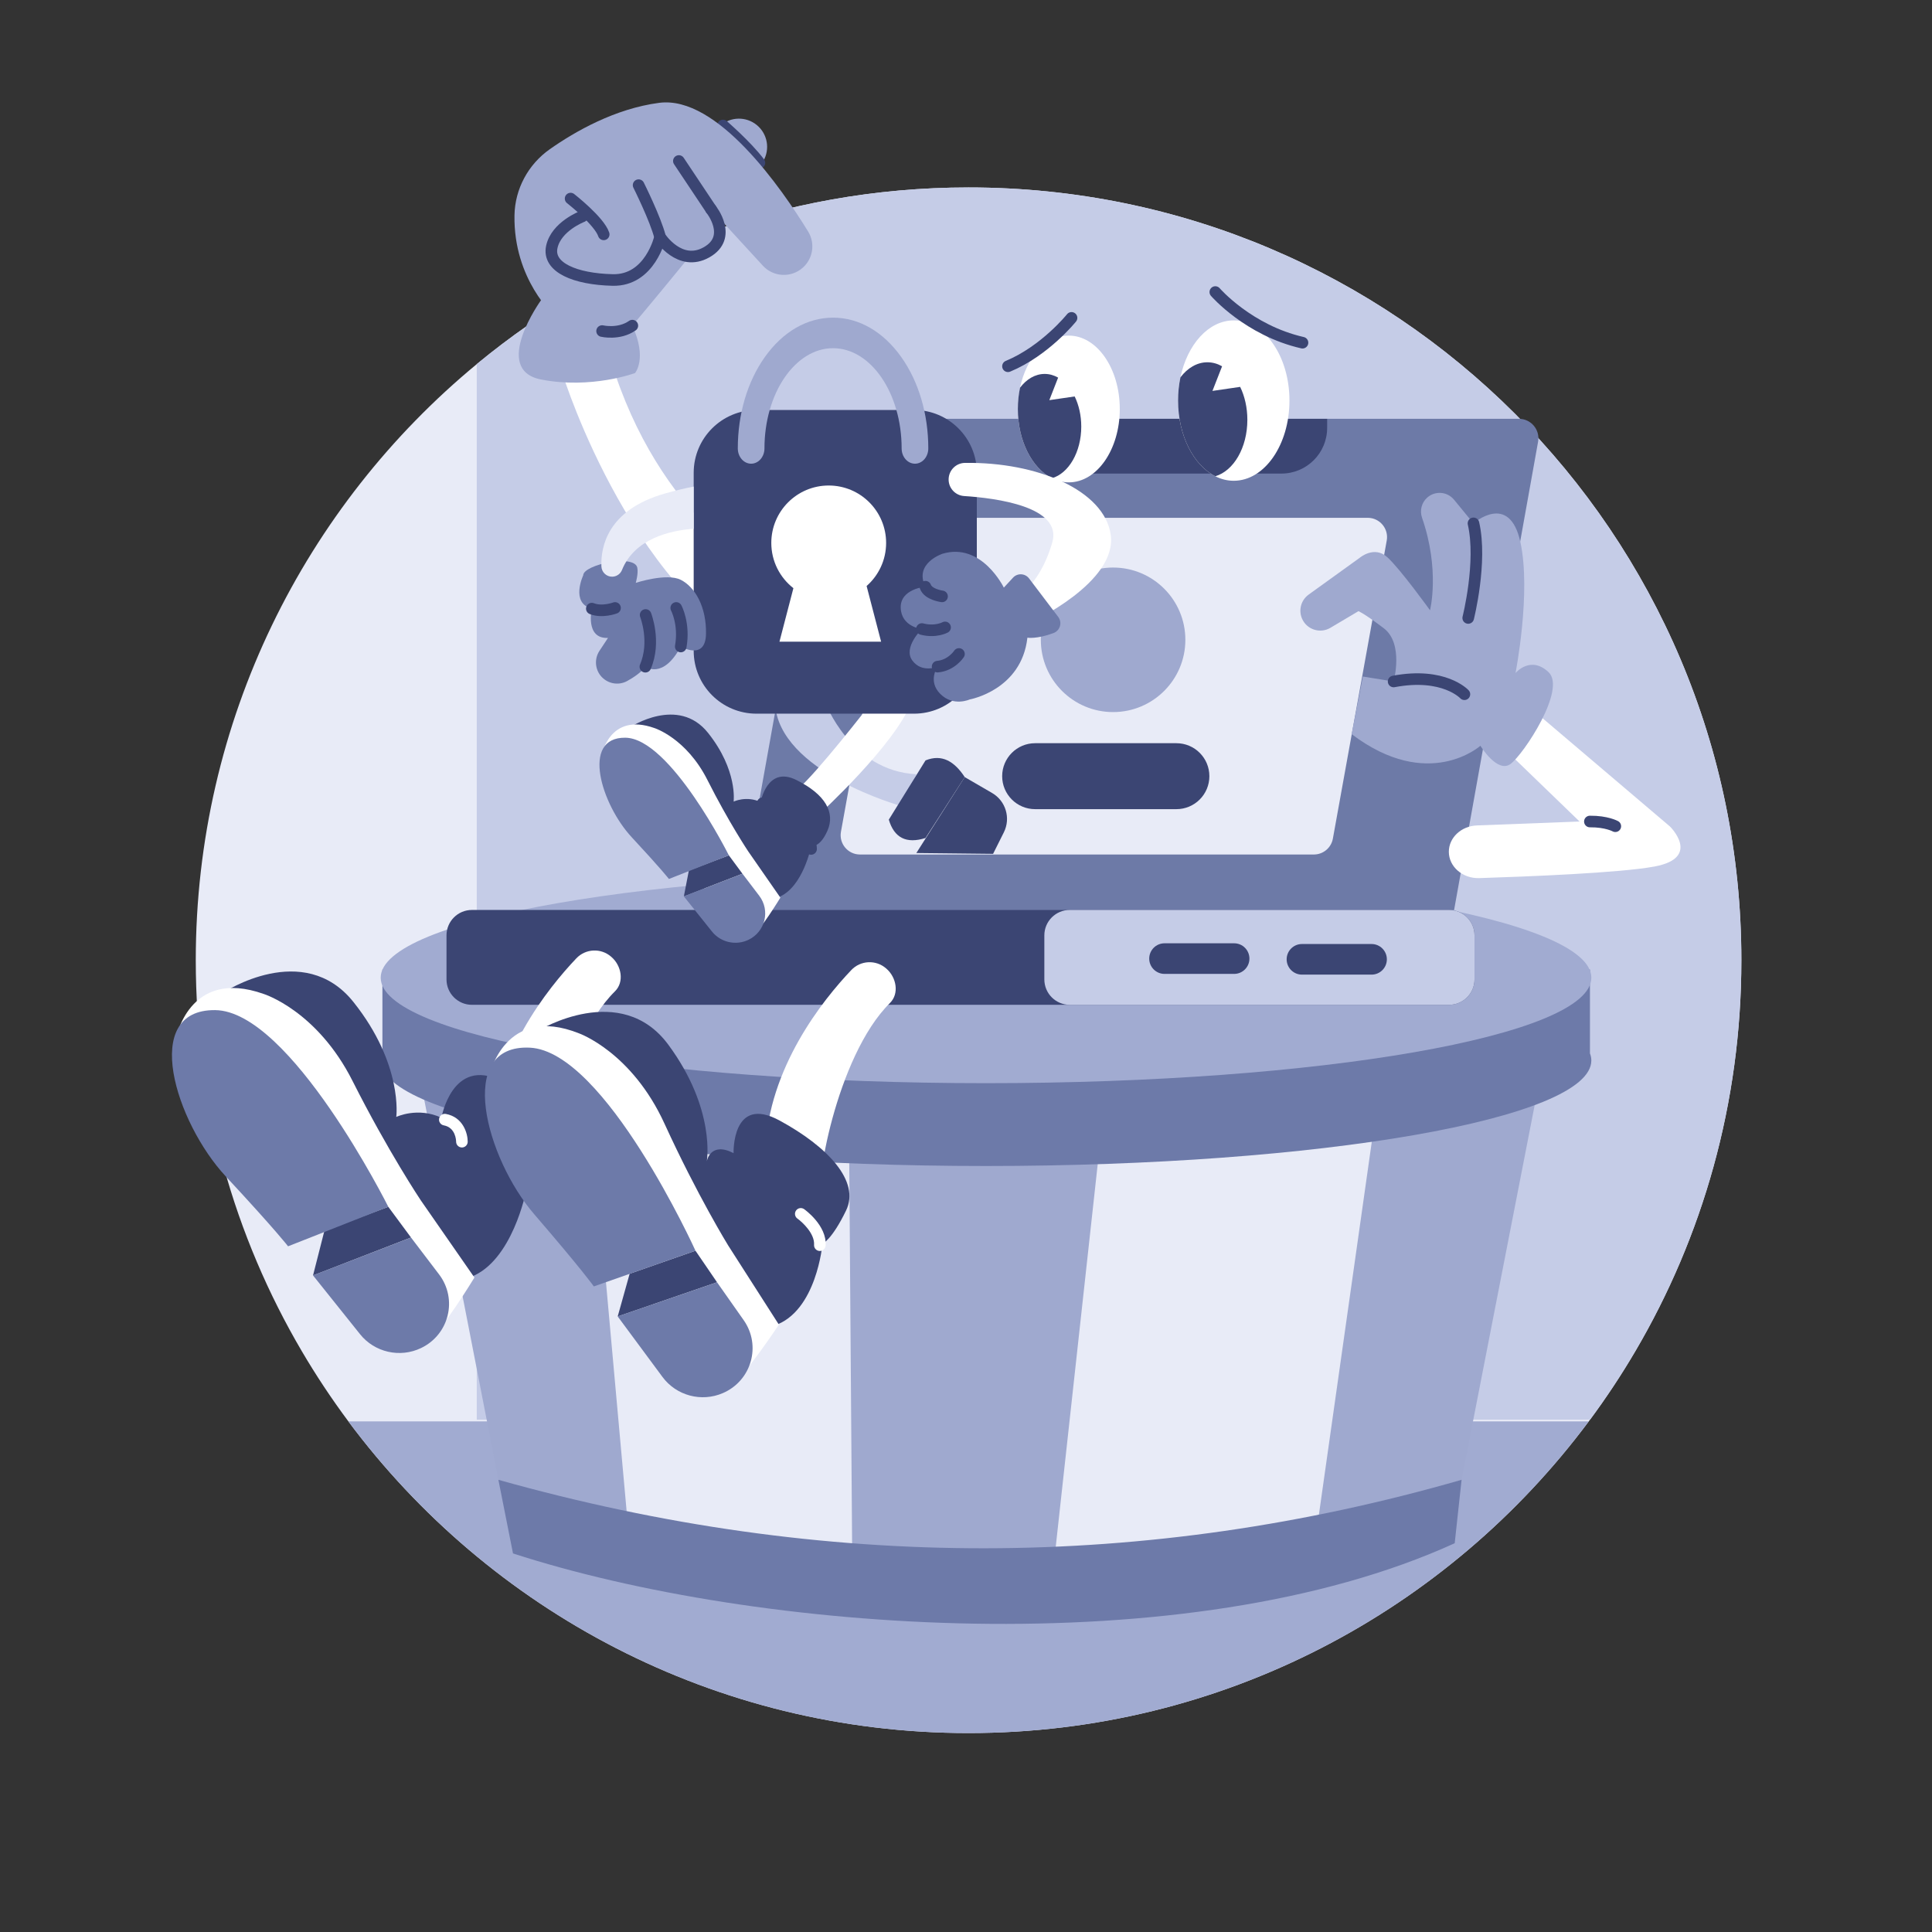 <svg xmlns="http://www.w3.org/2000/svg" fill="none" viewBox="0 0 2000 2000"><rect x="0" y="0" width="2000" height="2000" fill="#333333" stroke="none"/><g clip-path="url(#a)"><path fill="#E8EBF7" d="M1802.66 994.051C1802.66 1141.78 1762.62 1280.15 1692.8 1398.91C1678.44 1423.34 1662.81 1446.95 1646.01 1469.63C1645.57 1470.23 1645.13 1470.82 1644.68 1471.41C1498.87 1667.23 1265.57 1794.05 1002.66 1794.05C739.75 1794.05 506.45 1667.22 360.63 1471.41C343.33 1448.18 327.26 1423.98 312.52 1398.91C242.7 1280.15 202.66 1141.78 202.66 994.051C202.66 745.631 315.89 523.651 493.55 376.921C631.87 262.681 809.25 194.051 1002.66 194.051C1444.49 194.051 1802.66 552.221 1802.66 994.051Z"/><path fill="#C5CCE7" d="M1802.66 994.051C1802.66 1141.78 1762.62 1280.15 1692.8 1398.91C1678.44 1423.34 1662.81 1446.95 1646.01 1469.63H493.551V376.921C631.871 262.681 809.251 194.051 1002.66 194.051C1444.49 194.051 1802.66 552.221 1802.66 994.051Z"/><path fill="#A1ABD1" d="M1644.68 1471.41C1498.87 1667.23 1265.57 1794.05 1002.66 1794.05C739.753 1794.05 506.453 1667.22 360.633 1471.41H1644.68Z"/><path fill="#9FA9CF" d="M1513.02 1531.89C1187.28 1625.62 855.032 1627.18 515.932 1531.89L428.832 1085.37H1600.13L1513.03 1531.89H1513.02Z"/><path fill="#E8EBF7" d="M1423.72 1156.27L1359.72 1607.47L1088.53 1640.95L1140.75 1165.08L1423.72 1156.27Z"/><path fill="#E8EBF7" d="M878.83 1161.56L882.35 1632.14L651.46 1595.13L609.16 1126.31L878.83 1161.56Z"/><path fill="#6D7AA9" d="M1513.02 1531.89C1187.28 1625.62 855.03 1627.18 515.93 1531.89L531.06 1608.11C782.08 1689.63 1228.5 1723.96 1505.9 1597.55L1513.02 1531.89Z"/><path fill="#6D7AA9" d="M1645.92 1090.48V1003.63H1337.77C1244.76 994.101 1136.4 988.641 1020.72 988.641C905.042 988.641 796.682 994.101 703.672 1003.63H395.882V1089.56C394.702 1092.29 394.102 1095.05 394.102 1097.84C394.102 1158.15 674.652 1207.04 1020.72 1207.04C1366.79 1207.04 1647.34 1158.15 1647.34 1097.84C1647.34 1095.37 1646.86 1092.91 1645.93 1090.48H1645.92Z"/><path fill="#A1ABD1" d="M1020.72 1121.3C1366.79 1121.3 1647.34 1072.41 1647.34 1012.1C1647.34 951.791 1366.79 902.9 1020.72 902.9C674.649 902.9 394.102 951.791 394.102 1012.1C394.102 1072.41 674.649 1121.3 1020.72 1121.3Z"/><path fill="#6D7AA7" d="M1592.23 457.21L1505.23 942.28H765.633L853.903 450.12C855.623 440.54 863.953 433.57 873.683 433.57H1572.44C1584.96 433.57 1594.43 444.89 1592.22 457.21H1592.23Z"/><path fill="#3B4573" d="M1373.86 433.57V442.96C1373.86 469.07 1352.69 490.24 1326.57 490.24H1126.3C1100.19 490.24 1079.02 469.07 1079.02 442.96V433.57H1373.86Z"/><path fill="#E8EBF7" d="M1360.11 884.579H890.232C877.762 884.579 868.332 873.289 870.552 861.019L926.302 552.479C928.022 542.959 936.312 536.039 945.982 536.039H1415.86C1428.33 536.039 1437.76 547.329 1435.54 559.599L1379.79 868.139C1378.07 877.659 1369.78 884.579 1360.11 884.579Z"/><path fill="#fff" d="M583.09 389.17C583.09 389.17 657.18 626.52 810.39 688.06L824.61 691.97C844.03 697.31 863.88 684.97 867.68 665.19C870.72 649.36 862.43 633.49 847.66 627.05C798.18 605.47 689.47 542.19 637.09 387.91L583.09 389.17Z"/><path fill="#9FA9CF" d="M560.081 310.74C560.081 310.74 508.211 382.66 560.081 392.85C611.951 403.04 657.371 386.2 657.371 386.2C657.371 386.2 670.341 371.38 654.591 337.11C654.591 337.11 745.431 229.56 788.711 168.93C797.081 157.21 795.601 141.14 785.291 131.1C775.081 121.16 759.171 120.04 747.671 128.47L674.041 182.42"/><path stroke="#3B4573" stroke-linecap="round" stroke-linejoin="round" stroke-width="12" d="M748.461 129.92C748.461 129.92 772.691 150.79 786.131 168.55"/><path fill="#9FA9CF" d="M574.002 326.91C574.002 326.91 531.462 289.45 532.592 222.93C533.062 195.57 546.802 170.15 569.202 154.42C595.442 136 636.672 112.44 682.382 106.45C742.542 98.57 809.352 195.35 836.562 239.66C844.062 251.87 841.702 267.7 830.962 277.19C818.922 287.83 800.592 286.87 789.722 275.04L736.112 216.68C736.112 216.68 759.272 245.4 731.482 261.14C703.692 276.89 683.312 245.39 683.312 245.39C683.312 245.39 673.122 290.78 634.222 289.85C595.322 288.92 566.602 276.88 571.232 255.58C575.862 234.28 602.722 224.09 602.722 224.09"/><path stroke="#3B4573" stroke-linecap="round" stroke-linejoin="round" stroke-width="12" d="M736.112 216.68C736.112 216.68 759.272 245.4 731.482 261.14C703.692 276.89 683.312 245.39 683.312 245.39C683.312 245.39 673.122 290.78 634.222 289.85C595.322 288.92 566.602 276.88 571.232 255.58C575.862 234.28 602.722 224.09 602.722 224.09"/><path stroke="#3B4573" stroke-linecap="round" stroke-linejoin="round" stroke-width="12" d="M590.684 205.57C590.684 205.57 620.324 228.73 624.954 242.62"/><path stroke="#3B4573" stroke-linecap="round" stroke-linejoin="round" stroke-width="12" d="M661.074 191.67C661.074 191.67 678.674 226.87 683.304 245.4"/><path stroke="#3B4573" stroke-linecap="round" stroke-linejoin="round" stroke-width="12" d="M702.762 166.66L736.112 216.68"/><path stroke="#3B4573" stroke-linecap="round" stroke-linejoin="round" stroke-width="12" d="M623.281 342.71C623.281 342.71 640.751 346.82 654.601 337.1"/><path fill="#fff" d="M1553.73 771.759L1635.17 850.429L1528.92 854.489C1512.66 855.109 1499.83 867.129 1499.83 881.749C1499.83 897.189 1514.09 909.559 1531.28 909.019C1581.45 907.429 1677.56 903.629 1712.92 896.979C1761.69 887.809 1728.76 855.609 1728.76 855.609L1591.04 738.569C1578.91 728.269 1559.3 730.599 1550.58 743.379C1544.42 752.409 1545.71 764.019 1553.74 771.769L1553.73 771.759Z"/><path stroke="#3B4573" stroke-linecap="round" stroke-linejoin="round" stroke-width="12" d="M1672.17 855.31C1672.17 855.31 1663.09 850.26 1645.84 850.43"/><path fill="#9FA9CF" d="M1354.71 615.511L1407.52 577.471C1407.52 577.471 1422.53 564.481 1436.08 576.761C1449.63 589.041 1480.35 631.741 1480.35 631.741C1480.35 631.741 1490.9 590.171 1472.08 535.951C1469.51 528.531 1471.6 520.291 1477.48 515.081C1485.67 507.821 1498.25 508.821 1505.2 517.281L1525.32 541.781C1525.32 541.781 1562.45 508.941 1573.87 561.061C1585.29 613.181 1568.87 696.711 1568.87 696.711C1568.87 696.711 1584.27 678.171 1603.04 695.801C1621.81 713.431 1577.45 780.531 1563.8 790.771C1550.15 801.011 1532.52 772.001 1532.52 772.001C1532.52 772.001 1478.83 820.241 1399.21 759.961L1410.82 700.351L1442.67 705.471C1442.67 705.471 1453.47 666.231 1432.43 650.311C1411.39 634.391 1406.27 632.681 1406.27 632.681L1377.22 649.911C1366.64 656.181 1352.96 651.841 1347.95 640.611C1343.97 631.701 1346.79 621.231 1354.71 615.531V615.511Z"/><path stroke="#3B4573" stroke-linecap="round" stroke-linejoin="round" stroke-width="12" d="M1515.95 718.671C1515.95 718.671 1494.75 695.601 1442.67 705.461"/><path stroke="#3B4573" stroke-linecap="round" stroke-linejoin="round" stroke-width="12" d="M1519.89 639.712C1519.89 639.712 1534.53 581.671 1525.33 541.771"/><path fill="#fff" d="M1334.84 414.68C1334.84 460.52 1309.03 497.69 1277.18 497.69C1270.47 497.69 1264.04 496.04 1258.05 493.01C1235.61 481.65 1219.52 450.87 1219.52 414.68C1219.52 406.32 1220.38 398.24 1221.98 390.63C1229.14 356.51 1251.15 331.67 1277.18 331.67C1309.03 331.67 1334.84 368.83 1334.84 414.68Z"/><path fill="#3B4573" d="M1291.26 434.599C1291.26 463.469 1276.99 487.549 1258.05 493.009C1235.61 481.649 1219.52 450.869 1219.52 414.679C1219.52 406.319 1220.38 398.239 1221.98 390.629C1229.33 380.939 1239.13 375.029 1249.88 375.029C1255.25 375.029 1260.38 376.499 1265.09 379.189L1255.12 404.679L1283.81 400.489C1288.51 410.149 1291.26 421.909 1291.26 434.599Z"/><path fill="#fff" d="M1159.2 423.38C1159.2 465.33 1135.58 499.34 1106.44 499.34C1100.3 499.34 1094.42 497.83 1088.93 495.06C1068.4 484.66 1053.67 456.5 1053.67 423.38C1053.67 415.73 1054.46 408.34 1055.92 401.37C1062.47 370.15 1082.61 347.42 1106.43 347.42C1135.58 347.42 1159.19 381.42 1159.19 423.38H1159.2Z"/><path fill="#3B4573" d="M1119.32 441.61C1119.32 468.03 1106.26 490.06 1088.93 495.06C1068.4 484.66 1053.67 456.5 1053.67 423.38C1053.67 415.73 1054.46 408.34 1055.92 401.37C1062.65 392.5 1071.61 387.09 1081.45 387.09C1086.36 387.09 1091.06 388.44 1095.37 390.9L1086.25 414.23L1112.5 410.4C1116.8 419.24 1119.32 430 1119.32 441.61Z"/><path stroke="#3B4573" stroke-linecap="round" stroke-linejoin="round" stroke-width="12" d="M1258.09 302.32C1258.09 302.32 1292.42 342.03 1348.34 354.76"/><path stroke="#3B4573" stroke-linecap="round" stroke-linejoin="round" stroke-width="12" d="M1109.25 329.061C1109.25 329.061 1081.81 363.281 1043.45 379.151"/><path fill="#3B4573" d="M1500.1 941.98H488.521C473.99 941.98 462.211 953.76 462.211 968.29V1013.87C462.211 1028.4 473.99 1040.18 488.521 1040.18H1500.1C1514.63 1040.18 1526.41 1028.4 1526.41 1013.87V968.29C1526.41 953.76 1514.63 941.98 1500.1 941.98Z"/><path fill="#C5CCE7" d="M1500.1 941.98H1107.41C1092.88 941.98 1081.1 953.76 1081.1 968.29V1013.87C1081.1 1028.4 1092.88 1040.18 1107.41 1040.18H1500.1C1514.63 1040.18 1526.41 1028.4 1526.41 1013.87V968.29C1526.41 953.76 1514.63 941.98 1500.1 941.98Z"/><path fill="#fff" d="M596.632 992.069C567.042 1023.19 510.822 1093.22 507.602 1178.87L567.192 1223.57C557.252 1223.01 580.432 1081.71 636.652 1026.16C646.432 1016.49 643.372 999.679 632.982 990.669L632.592 990.329C622.062 981.199 606.222 981.969 596.622 992.069H596.632Z"/><path fill="#fff" d="M881.28 1004.19C851.69 1035.31 795.47 1105.34 792.25 1190.99L851.84 1235.69C841.9 1235.13 865.08 1093.83 921.3 1038.28C931.08 1028.61 928.02 1011.8 917.63 1002.79L917.24 1002.45C906.71 993.32 890.87 994.09 881.27 1004.19H881.28Z"/><path fill="#3B4573" d="M231.34 1027.44C231.34 1027.44 314.21 972.47 365.9 1037.29C417.59 1102.11 410.21 1156.26 410.21 1156.26C410.21 1156.26 432.36 1145.59 456.98 1157.08C456.98 1157.08 468.03 1093.68 518.66 1118.78C569.29 1143.88 586.31 1175.37 572.7 1206.43C559.08 1237.49 544.62 1232.81 544.62 1232.81C544.62 1232.81 530.52 1305.82 487.12 1321.99C443.72 1338.16 301.79 1027.78 232.18 1033.35"/><path fill="#fff" d="M181.973 1076.01C181.973 1076.01 194.813 1001.19 272.993 1028.95C272.993 1028.95 328.203 1046.1 364.993 1119.08C401.783 1192.06 435.563 1242.53 435.563 1242.53L491.113 1322.5C491.113 1322.5 455.833 1380.73 440.063 1391.6C424.293 1402.46 181.973 1076.01 181.973 1076.01Z"/><path fill="#3B4573" d="M324.051 1320.31L335.871 1273.93L401.961 1249.29L425.471 1281.06L324.051 1320.31Z"/><path fill="#6D7AA9" d="M298.201 1290.16L401.971 1249.28C401.971 1249.28 300.561 1046.46 222.731 1045.67C144.901 1044.88 181.851 1162.02 233.741 1217.83C285.621 1273.64 298.201 1290.15 298.201 1290.15V1290.16Z"/><path fill="#6D7AA9" d="M324.051 1320.31L425.471 1281.07L454.491 1319.21C473.981 1344.83 465.001 1381.57 435.831 1395.52C414.031 1405.94 387.781 1399.98 372.741 1381.18L324.051 1320.31Z"/><path fill="#fff" d="M478.17 1181.87C478.17 1181.87 478.17 1162.32 460.48 1159.06Z"/><path fill="#fff" d="M478.171 1187.87C474.871 1187.87 472.191 1185.2 472.171 1181.9C472.151 1180.38 471.631 1167.22 459.391 1164.96C456.131 1164.36 453.981 1161.23 454.581 1157.97C455.181 1154.71 458.311 1152.55 461.571 1153.16C479.451 1156.45 484.171 1173.38 484.171 1181.87C484.171 1185.18 481.481 1187.87 478.171 1187.87Z"/><path fill="#3B4573" d="M557.801 1066.64C557.801 1066.64 642.681 1014.82 691.891 1081.54C741.111 1148.26 731.691 1202.09 731.691 1202.09C731.691 1202.09 735.231 1181.32 759.401 1193.72C759.401 1193.72 757.371 1132.97 807.021 1159.96C856.671 1186.95 890.591 1222.65 875.821 1253.17C861.051 1283.7 851.411 1287.57 851.411 1287.57C851.411 1287.57 845.421 1357.76 801.451 1372.29C757.471 1386.82 628.181 1069.63 558.421 1072.58"/><path fill="#fff" d="M506.641 1113.32C506.641 1113.32 522.281 1039.03 599.361 1069.71C599.361 1069.71 653.891 1088.92 687.901 1163.24C721.921 1237.55 753.781 1289.25 753.781 1289.25L806.291 1371.25C806.291 1371.25 768.841 1428.11 752.681 1438.38C736.521 1448.65 506.641 1113.32 506.641 1113.32Z"/><path fill="#3B4573" d="M639.434 1362.78L651.814 1318.59L719.964 1294.74L742.264 1327.38L639.434 1362.78Z"/><path fill="#6D7AA9" d="M614.732 1331.69L719.962 1294.74C719.962 1294.74 626.252 1088.25 548.512 1084.54C470.772 1080.83 503.292 1199.27 553.042 1256.99C602.792 1314.72 614.742 1331.69 614.742 1331.69H614.732Z"/><path fill="#6D7AA9" d="M639.434 1362.78L742.254 1327.38L769.824 1366.58C788.344 1392.91 777.984 1429.29 748.314 1442.13C726.134 1451.73 700.124 1444.78 685.814 1425.43L639.444 1362.78H639.434Z"/><path fill="#fff" d="M828.961 1256.59C828.961 1256.59 849.831 1271.35 848.701 1289.01Z"/><path fill="#fff" d="M848.712 1295.01C848.582 1295.01 848.452 1295.01 848.322 1295C845.012 1294.79 842.502 1291.94 842.722 1288.63C843.472 1276.96 830.542 1265.08 825.492 1261.48C822.792 1259.56 822.162 1255.82 824.072 1253.12C825.992 1250.42 829.722 1249.78 832.422 1251.69C833.382 1252.37 856.022 1268.63 854.692 1289.39C854.492 1292.57 851.852 1295.01 848.712 1295.01Z"/><path fill="#C5CCE7" d="M854.019 726.641C854.019 726.641 880.439 798.181 948.679 801.481L933.269 834.501C933.269 834.501 805.589 799.281 802.289 727.741L854.019 726.641Z"/><path fill="#fff" d="M900.043 730.011C900.043 730.011 844.913 801.221 825.383 817.301L847.203 843.721C847.203 843.721 926.453 771.361 943.683 726.561L900.033 730.011H900.043Z"/><path fill="#3B4573" d="M652.461 752.759C652.461 752.759 702.031 719.879 732.941 758.649C763.861 797.419 759.441 829.809 759.441 829.809C759.441 829.809 772.691 823.429 787.411 830.299C787.411 830.299 794.021 792.379 824.301 807.399C854.581 822.409 864.761 841.249 856.621 859.819C848.481 878.399 839.821 875.599 839.821 875.599C839.821 875.599 831.391 919.269 805.431 928.939C779.471 938.609 694.581 752.969 652.951 756.299"/><path fill="#fff" d="M622.934 781.809C622.934 781.809 630.614 737.059 677.374 753.659C677.374 753.659 710.394 763.919 732.394 807.569C754.394 851.219 774.604 881.409 774.604 881.409L807.834 929.239C807.834 929.239 786.734 964.069 777.304 970.569C767.874 977.069 622.944 781.819 622.944 781.819L622.934 781.809Z"/><path fill="#3B4573" d="M707.922 927.929L713.112 901.129L754.522 885.449L768.582 904.459L707.922 927.929Z"/><path fill="#6D7AA9" d="M692.452 909.898L754.512 885.448C754.512 885.448 693.862 764.138 647.312 763.668C600.762 763.198 622.862 833.258 653.892 866.638C684.922 900.018 692.452 909.898 692.452 909.898Z"/><path fill="#6D7AA9" d="M707.922 927.929L768.582 904.459L785.942 927.269C797.602 942.589 792.232 964.569 774.782 972.909C761.742 979.139 746.042 975.579 737.052 964.339L707.922 927.929Z"/><path stroke="#3B4573" stroke-linecap="round" stroke-linejoin="round" stroke-width="12" d="M800.092 845.128C800.092 845.128 800.092 833.438 789.512 831.488"/><path stroke="#3B4573" stroke-linecap="round" stroke-linejoin="round" stroke-width="12" d="M827.102 859.889C827.102 859.889 839.912 868.239 839.632 878.819"/><path fill="#9FA9CF" d="M1152.27 737.14C1193.59 737.14 1227.08 703.646 1227.08 662.33C1227.08 621.013 1193.59 587.52 1152.27 587.52C1110.95 587.52 1077.46 621.013 1077.46 662.33C1077.46 703.646 1110.95 737.14 1152.27 737.14Z"/><path fill="#3B4573" d="M946.209 424.42H783.109C747.211 424.42 718.109 453.521 718.109 489.42V673.79C718.109 709.688 747.211 738.79 783.109 738.79H946.209C982.108 738.79 1011.21 709.688 1011.21 673.79V489.42C1011.21 453.521 982.108 424.42 946.209 424.42Z"/><path fill="#6D7AA9" d="M603.763 595.52C603.763 595.52 590.163 624.29 612.653 630.04C612.653 630.04 605.333 661.42 629.393 660.38L620.563 673.74C614.533 682.86 616.173 695.04 624.403 702.24C631.303 708.28 641.253 709.41 649.283 704.97C656.063 701.23 663.653 696.12 668.093 690.19C668.093 690.19 686.403 703.79 704.703 669.27C704.703 669.27 730.333 684.44 730.853 656.19C731.373 627.94 719.343 607.55 704.703 600.22C690.063 592.89 658.153 603.36 658.153 603.36C658.153 603.36 660.973 593.64 659.723 587.67C656.693 573.19 603.893 584.58 603.753 595.52H603.763Z"/><path fill="#fff" d="M982.009 495.96C981.789 505.17 988.879 512.91 998.079 513.5C1030.84 515.6 1100.14 524.44 1089.3 561.61C1075.18 610.02 1047.95 621.11 1047.95 621.11L1067.11 644.31C1067.11 644.31 1156.87 602.96 1149.81 553.55C1143.23 507.5 1073.6 478.09 998.849 479.19C989.659 479.33 982.239 486.76 982.019 495.96H982.009Z"/><path fill="#6D7AA9" d="M957.979 607.361C957.979 607.361 931.739 609.481 932.419 629.271C933.099 649.051 954.329 651.181 954.329 651.181C954.329 651.181 934.519 670.281 944.419 683.731C954.329 697.171 970.599 690.101 970.599 690.101C970.599 690.101 959.989 704.961 973.429 718.401C986.869 731.841 1003.85 724.061 1003.85 724.061C1003.85 724.061 1057.46 714.501 1063.56 660.131C1063.56 660.131 1073.32 661.811 1090.64 655.321C1097.43 652.771 1099.87 644.401 1095.48 638.631L1065.27 598.791C1061.2 593.421 1053.26 593.031 1048.68 597.991L1039.16 608.301C1039.16 608.301 1016.29 561.041 975.639 573.241C975.639 573.241 945.879 583.071 957.959 607.371L957.979 607.361Z"/><path stroke="#3B4573" stroke-linecap="round" stroke-linejoin="round" stroke-width="12" d="M975.201 617.369C975.201 617.369 960.93 615.539 957.98 607.359"/><path fill="#E8EBF7" d="M718.112 503.689V547.349C693.392 549.199 656.942 557.619 643.872 590.059C642.372 593.779 638.972 596.399 634.992 596.899C634.522 596.959 634.052 596.989 633.592 596.989C627.732 596.989 622.782 592.329 622.562 586.289C621.822 566.599 628.532 527.849 688.262 510.899C699.442 507.719 709.352 505.379 718.112 503.689Z"/><path fill="#9FA9CF" d="M947.169 480.02C939.549 480.02 933.37 472.94 933.37 464.21C933.37 407 901.52 360.45 862.37 360.45C823.22 360.45 791.37 407 791.37 464.21C791.37 472.94 785.19 480.02 777.57 480.02C769.95 480.02 763.77 472.94 763.77 464.21C763.77 428.65 773.69 395.08 791.7 369.69C810.39 343.34 835.49 328.83 862.37 328.83C889.25 328.83 914.349 343.34 933.039 369.69C951.049 395.08 960.969 428.65 960.969 464.21C960.969 472.94 954.789 480.02 947.169 480.02Z"/><path fill="#3B4573" d="M1277.55 976.49H1205.52C1196.77 976.49 1189.67 983.584 1189.67 992.335C1189.67 1001.09 1196.77 1008.18 1205.52 1008.18H1277.55C1286.31 1008.18 1293.4 1001.09 1293.4 992.335C1293.4 983.584 1286.31 976.49 1277.55 976.49Z"/><path fill="#3B4573" d="M1419.82 977.24H1347.79C1339.04 977.24 1331.94 984.334 1331.94 993.085C1331.94 1001.84 1339.04 1008.93 1347.79 1008.93H1419.82C1428.58 1008.93 1435.67 1001.84 1435.67 993.085C1435.67 984.334 1428.58 977.24 1419.82 977.24Z"/><path fill="#3B4573" d="M958.09 867.49C938.12 873.82 925.63 867.19 920.09 848.49L958.09 787.17C975.17 780.26 988.07 788.28 998.68 804.44L958.09 867.48V867.49Z"/><path fill="#3B4573" d="M1028.04 883.899L1039.18 861.619C1046.51 846.959 1041.18 829.129 1027.01 820.899L998.68 804.449L948.59 883.039L1028.04 883.899Z"/><path fill="#3B4573" d="M1217.8 769.359H1071.58C1052.73 769.359 1037.44 784.644 1037.44 803.499C1037.44 822.354 1052.73 837.639 1071.58 837.639H1217.8C1236.66 837.639 1251.94 822.354 1251.94 803.499C1251.94 784.644 1236.66 769.359 1217.8 769.359Z"/><path fill="#fff" d="M917.309 562.03C917.309 529.21 890.699 502.6 857.879 502.6C825.059 502.6 798.449 529.21 798.449 562.03C798.449 581.07 807.409 598 821.329 608.87L806.899 664.25H912.119L897.109 606.64C909.489 595.75 917.309 579.8 917.309 562.02V562.03Z"/><path stroke="#3B4573" stroke-linecap="round" stroke-linejoin="round" stroke-width="12" d="M700.039 629.35C700.039 629.35 708.859 645.82 704.709 669.27"/><path stroke="#3B4573" stroke-linecap="round" stroke-linejoin="round" stroke-width="12" d="M668.35 636.619C668.35 636.619 679.26 664.289 668.09 690.189"/><path stroke="#3B4573" stroke-linecap="round" stroke-linejoin="round" stroke-width="12" d="M636.672 629.35C636.672 629.35 623.442 634.37 612.652 630.04"/><path stroke="#3B4573" stroke-linecap="round" stroke-linejoin="round" stroke-width="12" d="M978.34 649.49C978.34 649.49 968.47 654.9 954.32 651.17"/><path stroke="#3B4573" stroke-linecap="round" stroke-linejoin="round" stroke-width="12" d="M992.712 676.99C992.712 676.99 985.022 688.82 970.602 690.09"/></g><defs><clipPath id="a"><rect width="1624.66" height="1688.05" fill="#fff" transform="translate(178 106)"/></clipPath></defs></svg>
